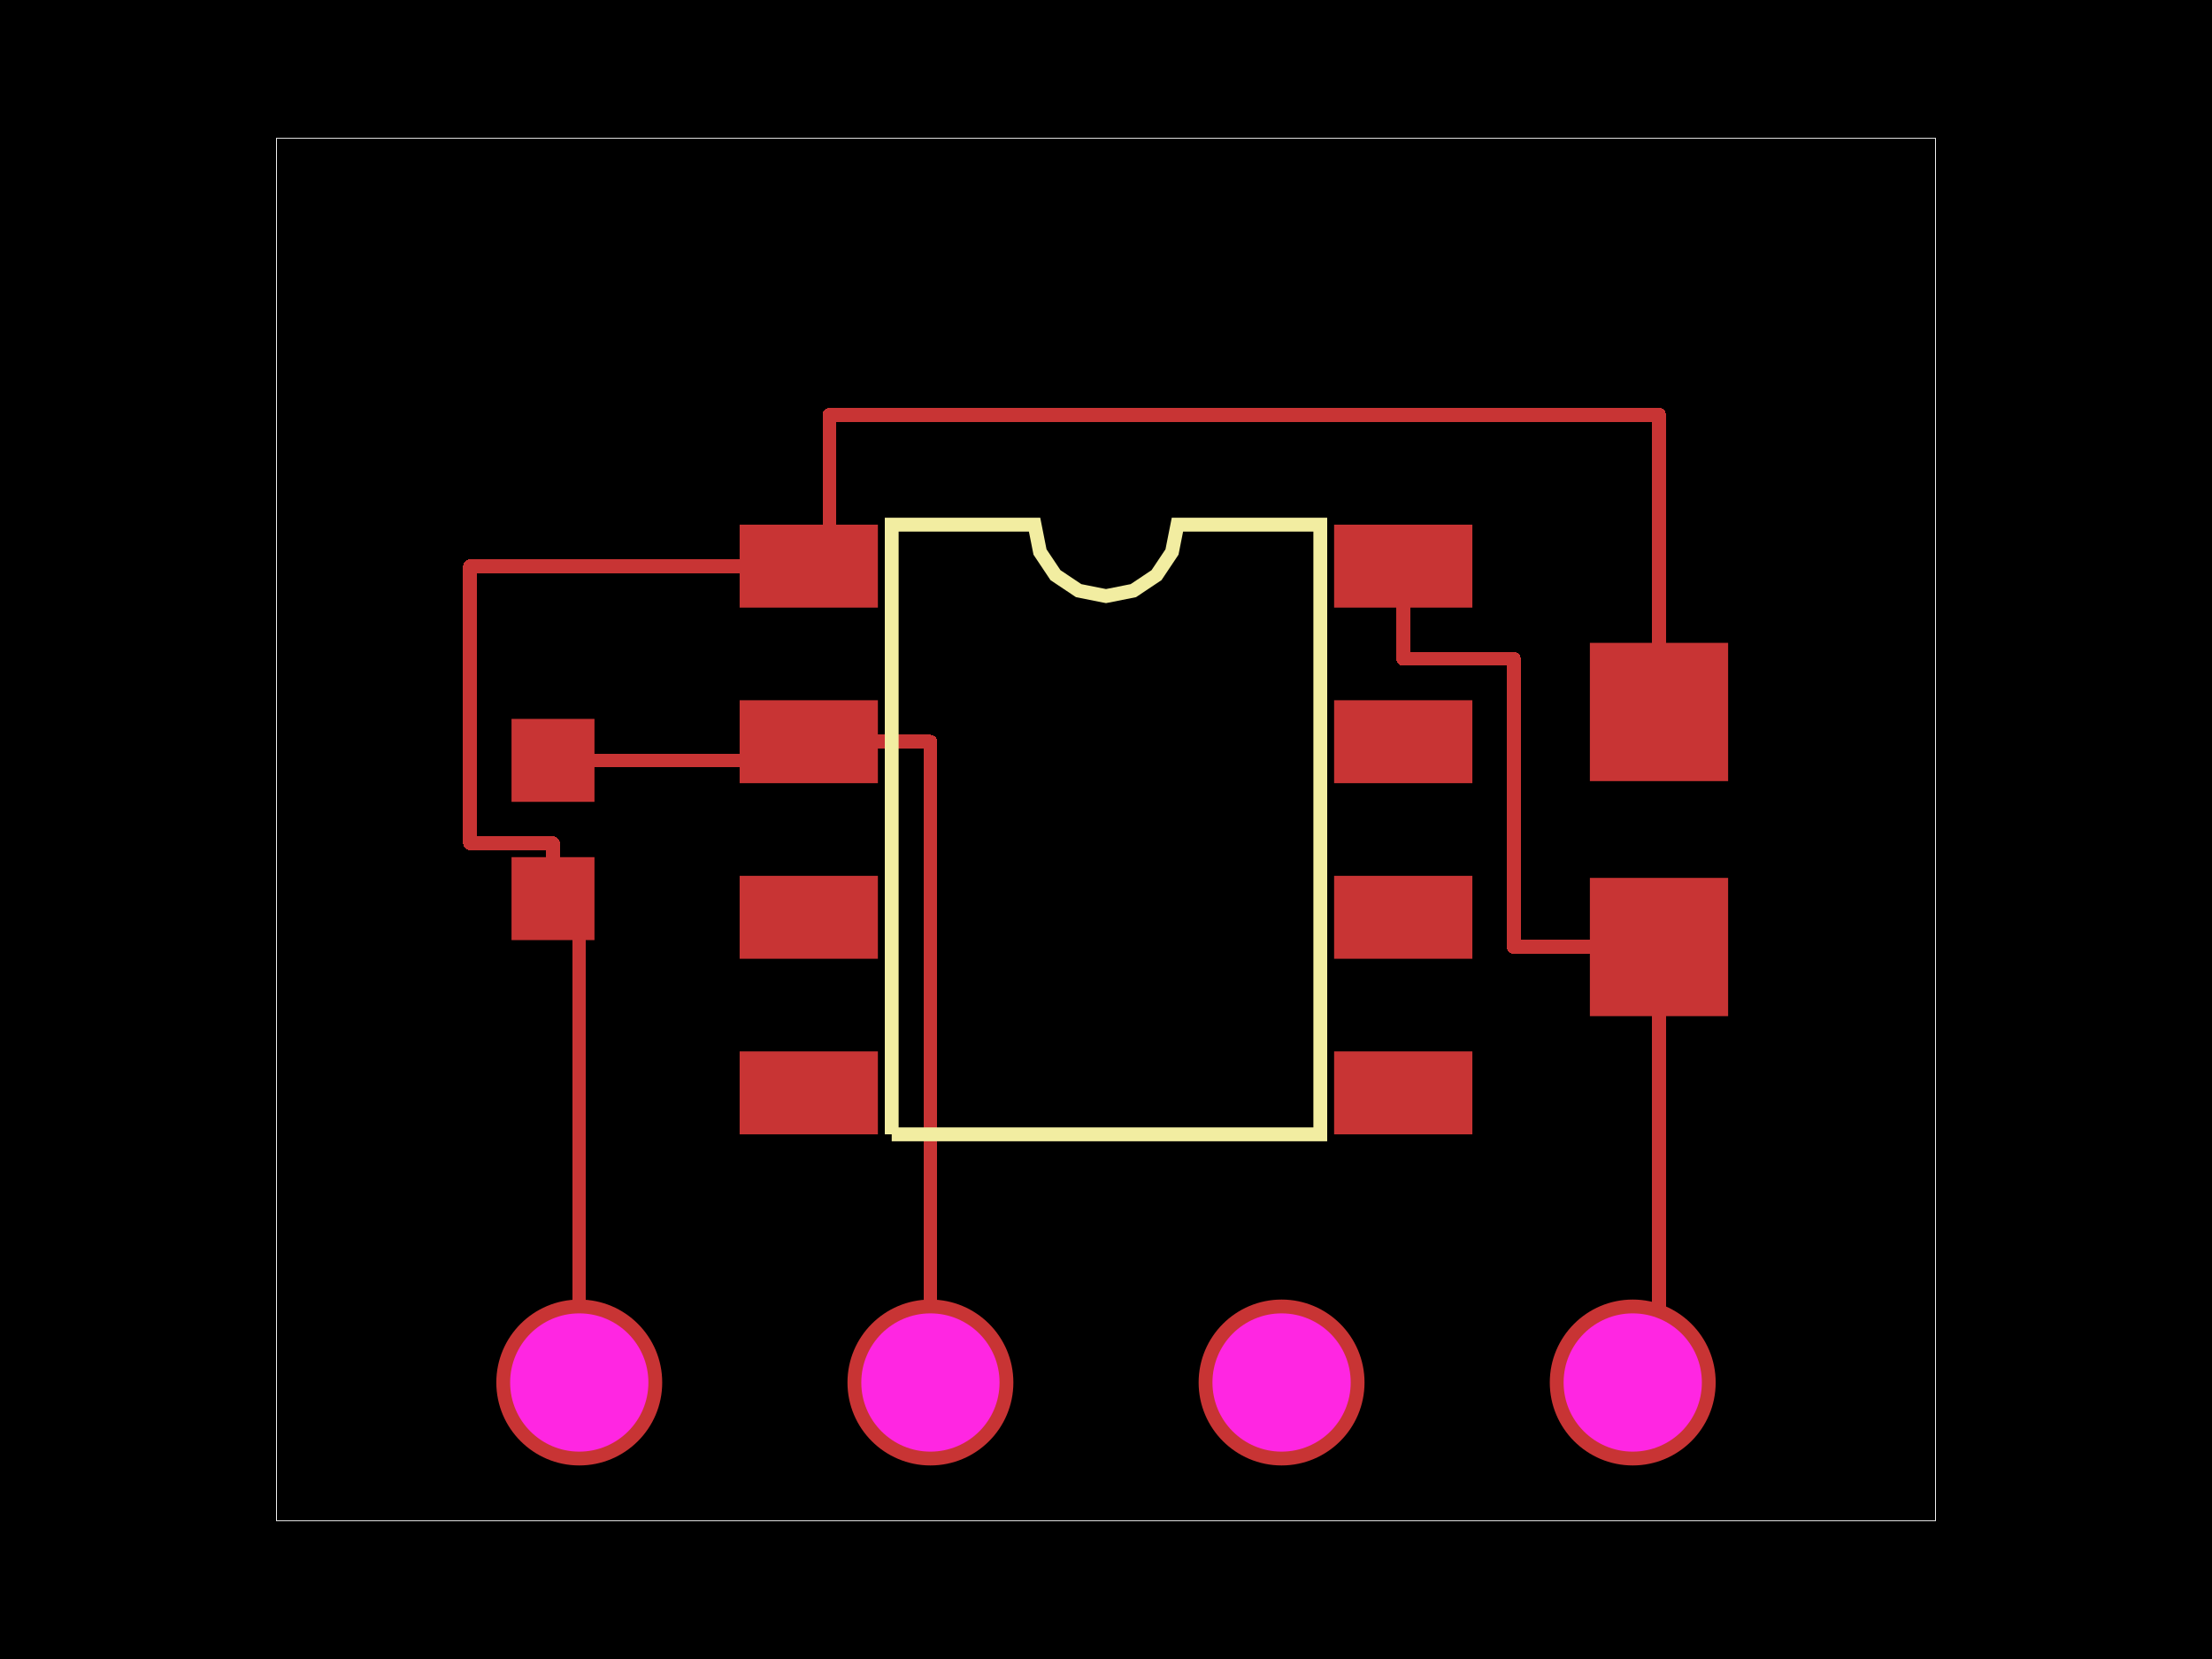 <svg xmlns="http://www.w3.org/2000/svg" width="800" height="600"><style>
              .pcb-board { fill: #000; }
              .pcb-trace { fill: none; }
              .pcb-hole-outer { fill: rgb(200, 52, 52); }
              .pcb-hole-inner { fill: rgb(255, 38, 226); }
              .pcb-pad { }
              .pcb-boundary { fill: none; stroke: #fff; stroke-width: 0.3; }
              .pcb-silkscreen { fill: none; }
              .pcb-silkscreen-top { stroke: #f2eda1; }
              .pcb-silkscreen-bottom { stroke: #f2eda1; }
            </style><rect class="pcb-board" x="0" y="0" width="800" height="600"/><rect class="pcb-boundary" x="100" y="50" width="600" height="500"/><g id="other-elements"><g transform="translate(400, 300) rotate(0) scale(1, -1)"><rect class="pcb-component" x="-132.5" y="-110.25" width="265" height="220.5"/><rect class="pcb-component-outline" x="-132.5" y="-110.25" width="265" height="220.5"/></g><g transform="translate(200, 300) rotate(90) scale(1, -1)"><rect class="pcb-component" x="-15" y="-40" width="30" height="80"/><rect class="pcb-component-outline" x="-15" y="-40" width="30" height="80"/></g><g transform="translate(600, 300) rotate(90) scale(1, -1)"><rect class="pcb-component" x="-25" y="-67.5" width="50" height="135"/><rect class="pcb-component-outline" x="-25" y="-67.5" width="50" height="135"/></g><g transform="translate(400, 500) rotate(0) scale(1, -1)"><rect class="pcb-component" x="-220.5" y="-30" width="441" height="60"/><rect class="pcb-component-outline" x="-220.5" y="-30" width="441" height="60"/></g><rect class="pcb-pad" fill="rgb(200, 52, 52)" x="267.5" y="189.75" width="50" height="30"/><rect class="pcb-pad" fill="rgb(200, 52, 52)" x="267.5" y="253.25" width="50" height="30"/><rect class="pcb-pad" fill="rgb(200, 52, 52)" x="267.5" y="316.75" width="50" height="30"/><rect class="pcb-pad" fill="rgb(200, 52, 52)" x="267.5" y="380.25" width="50" height="30"/><rect class="pcb-pad" fill="rgb(200, 52, 52)" x="482.5" y="380.25" width="50" height="30"/><rect class="pcb-pad" fill="rgb(200, 52, 52)" x="482.5" y="316.75" width="50" height="30"/><rect class="pcb-pad" fill="rgb(200, 52, 52)" x="482.5" y="253.25" width="50" height="30"/><rect class="pcb-pad" fill="rgb(200, 52, 52)" x="482.5" y="189.75" width="50" height="30"/><rect class="pcb-pad" fill="rgb(200, 52, 52)" x="185" y="260" width="30" height="30"/><rect class="pcb-pad" fill="rgb(200, 52, 52)" x="185" y="310" width="30" height="30"/><rect class="pcb-pad" fill="rgb(200, 52, 52)" x="575" y="232.5" width="50" height="50"/><rect class="pcb-pad" fill="rgb(200, 52, 52)" x="575" y="317.5" width="50" height="50"/></g><g id="traces"><path class="pcb-trace" stroke="rgb(200, 52, 52)" d="M 200 275 L 292.5 275" stroke-width="5" stroke-linecap="round" stroke-linejoin="round" shape-rendering="crispEdges"/><path class="pcb-trace" stroke="rgb(200, 52, 52)" d="M 200 325 L 200 305" stroke-width="5" stroke-linecap="round" stroke-linejoin="round" shape-rendering="crispEdges"/><path class="pcb-trace" stroke="rgb(200, 52, 52)" d="M 200 305 L 170 305" stroke-width="5" stroke-linecap="round" stroke-linejoin="round" shape-rendering="crispEdges"/><path class="pcb-trace" stroke="rgb(200, 52, 52)" d="M 170 305 L 170 204.75" stroke-width="5" stroke-linecap="round" stroke-linejoin="round" shape-rendering="crispEdges"/><path class="pcb-trace" stroke="rgb(200, 52, 52)" d="M 170 204.75 L 292.5 204.75" stroke-width="5" stroke-linecap="round" stroke-linejoin="round" shape-rendering="crispEdges"/><path class="pcb-trace" stroke="rgb(200, 52, 52)" d="M 600 257.5 L 600 150" stroke-width="5" stroke-linecap="round" stroke-linejoin="round" shape-rendering="crispEdges"/><path class="pcb-trace" stroke="rgb(200, 52, 52)" d="M 600 150 L 300 150" stroke-width="5" stroke-linecap="round" stroke-linejoin="round" shape-rendering="crispEdges"/><path class="pcb-trace" stroke="rgb(200, 52, 52)" d="M 300 150 L 300 150" stroke-width="5" stroke-linecap="round" stroke-linejoin="round" shape-rendering="crispEdges"/><path class="pcb-trace" stroke="rgb(200, 52, 52)" d="M 300 150 L 300 204.75" stroke-width="5" stroke-linecap="round" stroke-linejoin="round" shape-rendering="crispEdges"/><path class="pcb-trace" stroke="rgb(200, 52, 52)" d="M 600 342.5 L 600 500" stroke-width="5" stroke-linecap="round" stroke-linejoin="round" shape-rendering="crispEdges"/><path class="pcb-trace" stroke="rgb(200, 52, 52)" d="M 507.5 204.75 L 507.5 238.25" stroke-width="5" stroke-linecap="round" stroke-linejoin="round" shape-rendering="crispEdges"/><path class="pcb-trace" stroke="rgb(200, 52, 52)" d="M 507.5 238.25 L 547.5 238.25" stroke-width="5" stroke-linecap="round" stroke-linejoin="round" shape-rendering="crispEdges"/><path class="pcb-trace" stroke="rgb(200, 52, 52)" d="M 547.5 238.25 L 547.5 342.5" stroke-width="5" stroke-linecap="round" stroke-linejoin="round" shape-rendering="crispEdges"/><path class="pcb-trace" stroke="rgb(200, 52, 52)" d="M 547.5 342.5 L 600 342.5" stroke-width="5" stroke-linecap="round" stroke-linejoin="round" shape-rendering="crispEdges"/><path class="pcb-trace" stroke="rgb(200, 52, 52)" d="M 209.5 500 L 209.5 325" stroke-width="5" stroke-linecap="round" stroke-linejoin="round" shape-rendering="crispEdges"/><path class="pcb-trace" stroke="rgb(200, 52, 52)" d="M 336.5 500 L 336.5 268.25" stroke-width="5" stroke-linecap="round" stroke-linejoin="round" shape-rendering="crispEdges"/><path class="pcb-trace" stroke="rgb(200, 52, 52)" d="M 336.5 268.25 L 292.5 268.25" stroke-width="5" stroke-linecap="round" stroke-linejoin="round" shape-rendering="crispEdges"/></g><g id="holes"><g><circle class="pcb-hole-outer" cx="209.5" cy="500" r="30"/><circle class="pcb-hole-inner" cx="209.5" cy="500" r="25"/></g><g><circle class="pcb-hole-outer" cx="336.5" cy="500" r="30"/><circle class="pcb-hole-inner" cx="336.5" cy="500" r="25"/></g><g><circle class="pcb-hole-outer" cx="463.5" cy="500" r="30"/><circle class="pcb-hole-inner" cx="463.5" cy="500" r="25"/></g><g><circle class="pcb-hole-outer" cx="590.5" cy="500" r="30"/><circle class="pcb-hole-inner" cx="590.5" cy="500" r="25"/></g></g><g id="silkscreen"><path class="pcb-silkscreen pcb-silkscreen-top" d="M 322.5 410.25 L 322.5 189.75 L 374.167 189.75 L 376.133 199.636 L 381.733 208.017 L 390.114 213.617 L 400 215.583 L 409.886 213.617 L 418.267 208.017 L 423.867 199.636 L 425.833 189.75 L 477.5 189.75 L 477.5 410.25 L 322.5 410.25" stroke-width="5" data-pcb-component-id="pcb_component_0" data-pcb-silkscreen-path-id="pcb_silkscreen_path_0"/></g></svg>